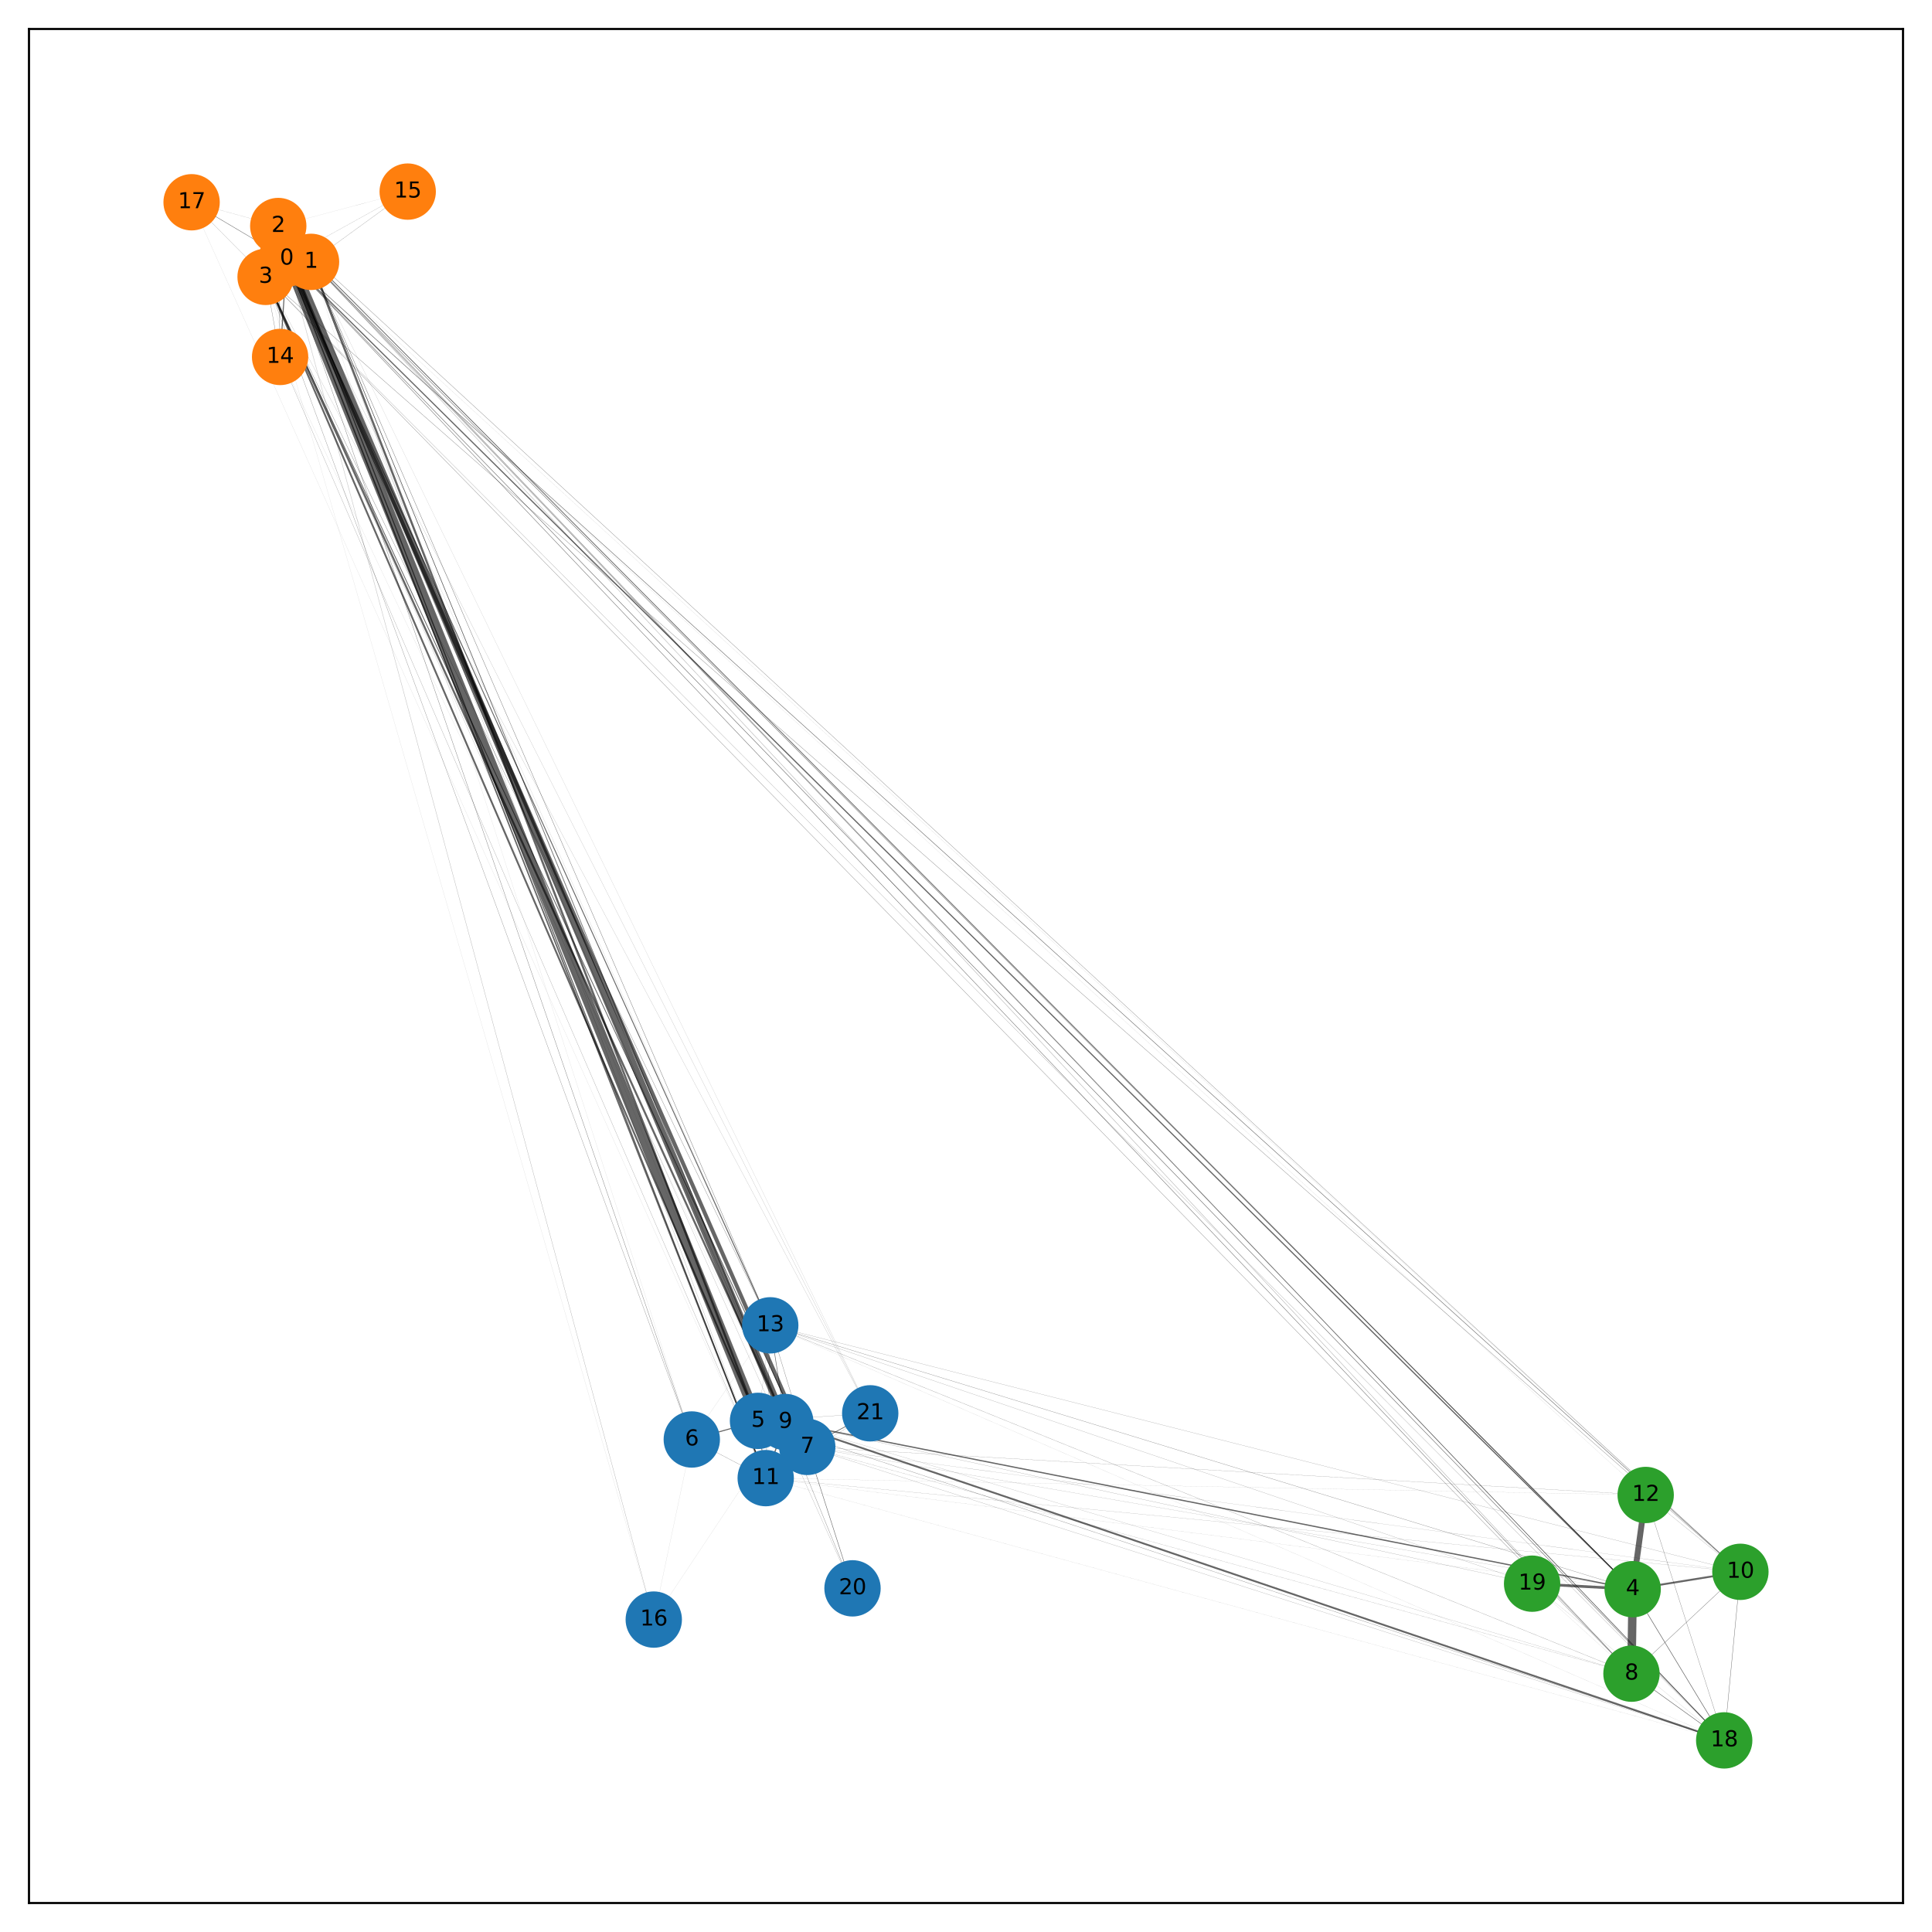 <?xml version="1.0" encoding="utf-8" standalone="no"?>
<!DOCTYPE svg PUBLIC "-//W3C//DTD SVG 1.1//EN"
  "http://www.w3.org/Graphics/SVG/1.1/DTD/svg11.dtd">
<svg xmlns:xlink="http://www.w3.org/1999/xlink" width="720pt" height="720pt" viewBox="0 0 720 720" xmlns="http://www.w3.org/2000/svg" version="1.1">
 <defs>
  <style type="text/css">*{stroke-linejoin: round; stroke-linecap: butt}</style>
 </defs>
 <g id="figure_1">
  <g id="patch_1">
   <path d="M 0 720 
L 720 720 
L 720 0 
L 0 0 
z
" style="fill: #ffffff"/>
  </g>
  <g id="axes_1">
   <g id="patch_2">
    <path d="M 10.8 709.2 
L 709.2 709.2 
L 709.2 10.8 
L 10.8 10.8 
z
" style="fill: #ffffff"/>
   </g>
   <g id="LineCollection_1">
    <path d="M 106.84 96.396 
L 115.914 97.587 
" clip-path="url(#pd3db11fca4)" style="fill: none; stroke: #000000; stroke-opacity: 0.6; stroke-width: 5.083"/>
    <path d="M 106.84 96.396 
L 103.699 84.229 
" clip-path="url(#pd3db11fca4)" style="fill: none; stroke: #000000; stroke-opacity: 0.6; stroke-width: 4.473"/>
    <path d="M 106.84 96.396 
L 98.978 103.189 
" clip-path="url(#pd3db11fca4)" style="fill: none; stroke: #000000; stroke-opacity: 0.6; stroke-width: 3.24"/>
    <path d="M 106.84 96.396 
L 608.449 592.243 
" clip-path="url(#pd3db11fca4)" style="fill: none; stroke: #000000; stroke-opacity: 0.6; stroke-width: 0.436"/>
    <path d="M 106.84 96.396 
L 282.485 529.519 
" clip-path="url(#pd3db11fca4)" style="fill: none; stroke: #000000; stroke-opacity: 0.6; stroke-width: 3.698"/>
    <path d="M 106.84 96.396 
L 257.809 536.457 
" clip-path="url(#pd3db11fca4)" style="fill: none; stroke: #000000; stroke-opacity: 0.6; stroke-width: 0.109"/>
    <path d="M 106.84 96.396 
L 300.838 539.22 
" clip-path="url(#pd3db11fca4)" style="fill: none; stroke: #000000; stroke-opacity: 0.6; stroke-width: 1.462"/>
    <path d="M 106.84 96.396 
L 608.001 623.726 
" clip-path="url(#pd3db11fca4)" style="fill: none; stroke: #000000; stroke-opacity: 0.6; stroke-width: 0.153"/>
    <path d="M 106.84 96.396 
L 292.667 529.95 
" clip-path="url(#pd3db11fca4)" style="fill: none; stroke: #000000; stroke-opacity: 0.6; stroke-width: 0.076"/>
    <path d="M 106.84 96.396 
L 648.595 585.773 
" clip-path="url(#pd3db11fca4)" style="fill: none; stroke: #000000; stroke-opacity: 0.6; stroke-width: 0.175"/>
    <path d="M 106.84 96.396 
L 613.297 557.135 
" clip-path="url(#pd3db11fca4)" style="fill: none; stroke: #000000; stroke-opacity: 0.6; stroke-width: 0.022"/>
    <path d="M 106.84 96.396 
L 287.051 493.911 
" clip-path="url(#pd3db11fca4)" style="fill: none; stroke: #000000; stroke-opacity: 0.6; stroke-width: 0.338"/>
    <path d="M 106.84 96.396 
L 151.938 71.405 
" clip-path="url(#pd3db11fca4)" style="fill: none; stroke: #000000; stroke-opacity: 0.6; stroke-width: 0.044"/>
    <path d="M 106.84 96.396 
L 71.405 75.378 
" clip-path="url(#pd3db11fca4)" style="fill: none; stroke: #000000; stroke-opacity: 0.6; stroke-width: 0.153"/>
    <path d="M 106.84 96.396 
L 642.559 648.595 
" clip-path="url(#pd3db11fca4)" style="fill: none; stroke: #000000; stroke-opacity: 0.6; stroke-width: 0.175"/>
    <path d="M 106.84 96.396 
L 285.357 550.857 
" clip-path="url(#pd3db11fca4)" style="fill: none; stroke: #000000; stroke-opacity: 0.6; stroke-width: 0.524"/>
    <path d="M 106.84 96.396 
L 104.384 133.026 
" clip-path="url(#pd3db11fca4)" style="fill: none; stroke: #000000; stroke-opacity: 0.6; stroke-width: 0.382"/>
    <path d="M 106.84 96.396 
L 243.64 603.573 
" clip-path="url(#pd3db11fca4)" style="fill: none; stroke: #000000; stroke-opacity: 0.6; stroke-width: 0.044"/>
    <path d="M 106.84 96.396 
L 324.308 526.703 
" clip-path="url(#pd3db11fca4)" style="fill: none; stroke: #000000; stroke-opacity: 0.6; stroke-width: 0.044"/>
    <path d="M 115.914 97.587 
L 103.699 84.229 
" clip-path="url(#pd3db11fca4)" style="fill: none; stroke: #000000; stroke-opacity: 0.6; stroke-width: 0.098"/>
    <path d="M 115.914 97.587 
L 98.978 103.189 
" clip-path="url(#pd3db11fca4)" style="fill: none; stroke: #000000; stroke-opacity: 0.6; stroke-width: 0.665"/>
    <path d="M 115.914 97.587 
L 608.449 592.243 
" clip-path="url(#pd3db11fca4)" style="fill: none; stroke: #000000; stroke-opacity: 0.6; stroke-width: 0.164"/>
    <path d="M 115.914 97.587 
L 282.485 529.519 
" clip-path="url(#pd3db11fca4)" style="fill: none; stroke: #000000; stroke-opacity: 0.6; stroke-width: 0.785"/>
    <path d="M 115.914 97.587 
L 608.001 623.726 
" clip-path="url(#pd3db11fca4)" style="fill: none; stroke: #000000; stroke-opacity: 0.6; stroke-width: 0.022"/>
    <path d="M 115.914 97.587 
L 285.357 550.857 
" clip-path="url(#pd3db11fca4)" style="fill: none; stroke: #000000; stroke-opacity: 0.6; stroke-width: 0.055"/>
    <path d="M 115.914 97.587 
L 104.384 133.026 
" clip-path="url(#pd3db11fca4)" style="fill: none; stroke: #000000; stroke-opacity: 0.6; stroke-width: 0.011"/>
    <path d="M 115.914 97.587 
L 151.938 71.405 
" clip-path="url(#pd3db11fca4)" style="fill: none; stroke: #000000; stroke-opacity: 0.6; stroke-width: 0.065"/>
    <path d="M 115.914 97.587 
L 570.967 590.188 
" clip-path="url(#pd3db11fca4)" style="fill: none; stroke: #000000; stroke-opacity: 0.6; stroke-width: 0.011"/>
    <path d="M 115.914 97.587 
L 257.809 536.457 
" clip-path="url(#pd3db11fca4)" style="fill: none; stroke: #000000; stroke-opacity: 0.6; stroke-width: 0.022"/>
    <path d="M 115.914 97.587 
L 292.667 529.95 
" clip-path="url(#pd3db11fca4)" style="fill: none; stroke: #000000; stroke-opacity: 0.6; stroke-width: 0.175"/>
    <path d="M 115.914 97.587 
L 648.595 585.773 
" clip-path="url(#pd3db11fca4)" style="fill: none; stroke: #000000; stroke-opacity: 0.6; stroke-width: 0.022"/>
    <path d="M 115.914 97.587 
L 287.051 493.911 
" clip-path="url(#pd3db11fca4)" style="fill: none; stroke: #000000; stroke-opacity: 0.6; stroke-width: 0.12"/>
    <path d="M 115.914 97.587 
L 642.559 648.595 
" clip-path="url(#pd3db11fca4)" style="fill: none; stroke: #000000; stroke-opacity: 0.6; stroke-width: 0.142"/>
    <path d="M 115.914 97.587 
L 317.705 591.931 
" clip-path="url(#pd3db11fca4)" style="fill: none; stroke: #000000; stroke-opacity: 0.6; stroke-width: 0.098"/>
    <path d="M 115.914 97.587 
L 324.308 526.703 
" clip-path="url(#pd3db11fca4)" style="fill: none; stroke: #000000; stroke-opacity: 0.6; stroke-width: 0.033"/>
    <path d="M 103.699 84.229 
L 98.978 103.189 
" clip-path="url(#pd3db11fca4)" style="fill: none; stroke: #000000; stroke-opacity: 0.6; stroke-width: 0.513"/>
    <path d="M 103.699 84.229 
L 608.449 592.243 
" clip-path="url(#pd3db11fca4)" style="fill: none; stroke: #000000; stroke-opacity: 0.6; stroke-width: 0.284"/>
    <path d="M 103.699 84.229 
L 282.485 529.519 
" clip-path="url(#pd3db11fca4)" style="fill: none; stroke: #000000; stroke-opacity: 0.6; stroke-width: 0.022"/>
    <path d="M 103.699 84.229 
L 300.838 539.22 
" clip-path="url(#pd3db11fca4)" style="fill: none; stroke: #000000; stroke-opacity: 0.6; stroke-width: 0.011"/>
    <path d="M 103.699 84.229 
L 608.001 623.726 
" clip-path="url(#pd3db11fca4)" style="fill: none; stroke: #000000; stroke-opacity: 0.6; stroke-width: 0.065"/>
    <path d="M 103.699 84.229 
L 292.667 529.95 
" clip-path="url(#pd3db11fca4)" style="fill: none; stroke: #000000; stroke-opacity: 0.6; stroke-width: 2.487"/>
    <path d="M 103.699 84.229 
L 648.595 585.773 
" clip-path="url(#pd3db11fca4)" style="fill: none; stroke: #000000; stroke-opacity: 0.6; stroke-width: 0.098"/>
    <path d="M 103.699 84.229 
L 285.357 550.857 
" clip-path="url(#pd3db11fca4)" style="fill: none; stroke: #000000; stroke-opacity: 0.6; stroke-width: 0.393"/>
    <path d="M 103.699 84.229 
L 287.051 493.911 
" clip-path="url(#pd3db11fca4)" style="fill: none; stroke: #000000; stroke-opacity: 0.6; stroke-width: 0.033"/>
    <path d="M 103.699 84.229 
L 104.384 133.026 
" clip-path="url(#pd3db11fca4)" style="fill: none; stroke: #000000; stroke-opacity: 0.6; stroke-width: 0.098"/>
    <path d="M 103.699 84.229 
L 151.938 71.405 
" clip-path="url(#pd3db11fca4)" style="fill: none; stroke: #000000; stroke-opacity: 0.6; stroke-width: 0.022"/>
    <path d="M 103.699 84.229 
L 243.64 603.573 
" clip-path="url(#pd3db11fca4)" style="fill: none; stroke: #000000; stroke-opacity: 0.6; stroke-width: 0.022"/>
    <path d="M 103.699 84.229 
L 71.405 75.378 
" clip-path="url(#pd3db11fca4)" style="fill: none; stroke: #000000; stroke-opacity: 0.6; stroke-width: 0.033"/>
    <path d="M 103.699 84.229 
L 642.559 648.595 
" clip-path="url(#pd3db11fca4)" style="fill: none; stroke: #000000; stroke-opacity: 0.6; stroke-width: 0.142"/>
    <path d="M 103.699 84.229 
L 570.967 590.188 
" clip-path="url(#pd3db11fca4)" style="fill: none; stroke: #000000; stroke-opacity: 0.6; stroke-width: 0.011"/>
    <path d="M 98.978 103.189 
L 608.449 592.243 
" clip-path="url(#pd3db11fca4)" style="fill: none; stroke: #000000; stroke-opacity: 0.6; stroke-width: 0.011"/>
    <path d="M 98.978 103.189 
L 257.809 536.457 
" clip-path="url(#pd3db11fca4)" style="fill: none; stroke: #000000; stroke-opacity: 0.6; stroke-width: 0.087"/>
    <path d="M 98.978 103.189 
L 608.001 623.726 
" clip-path="url(#pd3db11fca4)" style="fill: none; stroke: #000000; stroke-opacity: 0.6; stroke-width: 0.098"/>
    <path d="M 98.978 103.189 
L 292.667 529.95 
" clip-path="url(#pd3db11fca4)" style="fill: none; stroke: #000000; stroke-opacity: 0.6; stroke-width: 0.742"/>
    <path d="M 98.978 103.189 
L 648.595 585.773 
" clip-path="url(#pd3db11fca4)" style="fill: none; stroke: #000000; stroke-opacity: 0.6; stroke-width: 0.098"/>
    <path d="M 98.978 103.189 
L 287.051 493.911 
" clip-path="url(#pd3db11fca4)" style="fill: none; stroke: #000000; stroke-opacity: 0.6; stroke-width: 0.098"/>
    <path d="M 98.978 103.189 
L 104.384 133.026 
" clip-path="url(#pd3db11fca4)" style="fill: none; stroke: #000000; stroke-opacity: 0.6; stroke-width: 0.098"/>
    <path d="M 98.978 103.189 
L 71.405 75.378 
" clip-path="url(#pd3db11fca4)" style="fill: none; stroke: #000000; stroke-opacity: 0.6; stroke-width: 0.055"/>
    <path d="M 98.978 103.189 
L 642.559 648.595 
" clip-path="url(#pd3db11fca4)" style="fill: none; stroke: #000000; stroke-opacity: 0.6; stroke-width: 0.065"/>
    <path d="M 98.978 103.189 
L 282.485 529.519 
" clip-path="url(#pd3db11fca4)" style="fill: none; stroke: #000000; stroke-opacity: 0.6; stroke-width: 0.676"/>
    <path d="M 98.978 103.189 
L 300.838 539.22 
" clip-path="url(#pd3db11fca4)" style="fill: none; stroke: #000000; stroke-opacity: 0.6; stroke-width: 0.305"/>
    <path d="M 98.978 103.189 
L 285.357 550.857 
" clip-path="url(#pd3db11fca4)" style="fill: none; stroke: #000000; stroke-opacity: 0.6; stroke-width: 0.011"/>
    <path d="M 98.978 103.189 
L 243.64 603.573 
" clip-path="url(#pd3db11fca4)" style="fill: none; stroke: #000000; stroke-opacity: 0.6; stroke-width: 0.022"/>
    <path d="M 98.978 103.189 
L 317.705 591.931 
" clip-path="url(#pd3db11fca4)" style="fill: none; stroke: #000000; stroke-opacity: 0.6; stroke-width: 0.055"/>
    <path d="M 98.978 103.189 
L 324.308 526.703 
" clip-path="url(#pd3db11fca4)" style="fill: none; stroke: #000000; stroke-opacity: 0.6; stroke-width: 0.044"/>
    <path d="M 608.449 592.243 
L 257.809 536.457 
" clip-path="url(#pd3db11fca4)" style="fill: none; stroke: #000000; stroke-opacity: 0.6; stroke-width: 0.011"/>
    <path d="M 608.449 592.243 
L 300.838 539.22 
" clip-path="url(#pd3db11fca4)" style="fill: none; stroke: #000000; stroke-opacity: 0.6; stroke-width: 0.044"/>
    <path d="M 608.449 592.243 
L 608.001 623.726 
" clip-path="url(#pd3db11fca4)" style="fill: none; stroke: #000000; stroke-opacity: 0.6; stroke-width: 3.153"/>
    <path d="M 608.449 592.243 
L 292.667 529.95 
" clip-path="url(#pd3db11fca4)" style="fill: none; stroke: #000000; stroke-opacity: 0.6; stroke-width: 0.469"/>
    <path d="M 608.449 592.243 
L 648.595 585.773 
" clip-path="url(#pd3db11fca4)" style="fill: none; stroke: #000000; stroke-opacity: 0.6; stroke-width: 0.709"/>
    <path d="M 608.449 592.243 
L 613.297 557.135 
" clip-path="url(#pd3db11fca4)" style="fill: none; stroke: #000000; stroke-opacity: 0.6; stroke-width: 2.204"/>
    <path d="M 608.449 592.243 
L 287.051 493.911 
" clip-path="url(#pd3db11fca4)" style="fill: none; stroke: #000000; stroke-opacity: 0.6; stroke-width: 0.087"/>
    <path d="M 608.449 592.243 
L 642.559 648.595 
" clip-path="url(#pd3db11fca4)" style="fill: none; stroke: #000000; stroke-opacity: 0.6; stroke-width: 0.207"/>
    <path d="M 608.449 592.243 
L 570.967 590.188 
" clip-path="url(#pd3db11fca4)" style="fill: none; stroke: #000000; stroke-opacity: 0.6; stroke-width: 1.004"/>
    <path d="M 608.449 592.243 
L 285.357 550.857 
" clip-path="url(#pd3db11fca4)" style="fill: none; stroke: #000000; stroke-opacity: 0.6; stroke-width: 0.022"/>
    <path d="M 608.449 592.243 
L 151.938 71.405 
" clip-path="url(#pd3db11fca4)" style="fill: none; stroke: #000000; stroke-opacity: 0.6; stroke-width: 0.011"/>
    <path d="M 282.485 529.519 
L 292.667 529.95 
" clip-path="url(#pd3db11fca4)" style="fill: none; stroke: #000000; stroke-opacity: 0.6; stroke-width: 2.084"/>
    <path d="M 282.485 529.519 
L 648.595 585.773 
" clip-path="url(#pd3db11fca4)" style="fill: none; stroke: #000000; stroke-opacity: 0.6; stroke-width: 0.011"/>
    <path d="M 282.485 529.519 
L 285.357 550.857 
" clip-path="url(#pd3db11fca4)" style="fill: none; stroke: #000000; stroke-opacity: 0.6; stroke-width: 0.284"/>
    <path d="M 282.485 529.519 
L 257.809 536.457 
" clip-path="url(#pd3db11fca4)" style="fill: none; stroke: #000000; stroke-opacity: 0.6; stroke-width: 0.382"/>
    <path d="M 282.485 529.519 
L 300.838 539.22 
" clip-path="url(#pd3db11fca4)" style="fill: none; stroke: #000000; stroke-opacity: 0.6; stroke-width: 0.742"/>
    <path d="M 282.485 529.519 
L 287.051 493.911 
" clip-path="url(#pd3db11fca4)" style="fill: none; stroke: #000000; stroke-opacity: 0.6; stroke-width: 0.044"/>
    <path d="M 282.485 529.519 
L 642.559 648.595 
" clip-path="url(#pd3db11fca4)" style="fill: none; stroke: #000000; stroke-opacity: 0.6; stroke-width: 0.087"/>
    <path d="M 282.485 529.519 
L 324.308 526.703 
" clip-path="url(#pd3db11fca4)" style="fill: none; stroke: #000000; stroke-opacity: 0.6; stroke-width: 0.055"/>
    <path d="M 257.809 536.457 
L 648.595 585.773 
" clip-path="url(#pd3db11fca4)" style="fill: none; stroke: #000000; stroke-opacity: 0.6; stroke-width: 0.011"/>
    <path d="M 257.809 536.457 
L 285.357 550.857 
" clip-path="url(#pd3db11fca4)" style="fill: none; stroke: #000000; stroke-opacity: 0.6; stroke-width: 0.076"/>
    <path d="M 257.809 536.457 
L 287.051 493.911 
" clip-path="url(#pd3db11fca4)" style="fill: none; stroke: #000000; stroke-opacity: 0.6; stroke-width: 0.022"/>
    <path d="M 257.809 536.457 
L 243.64 603.573 
" clip-path="url(#pd3db11fca4)" style="fill: none; stroke: #000000; stroke-opacity: 0.6; stroke-width: 0.022"/>
    <path d="M 257.809 536.457 
L 324.308 526.703 
" clip-path="url(#pd3db11fca4)" style="fill: none; stroke: #000000; stroke-opacity: 0.6; stroke-width: 0.011"/>
    <path d="M 300.838 539.22 
L 608.001 623.726 
" clip-path="url(#pd3db11fca4)" style="fill: none; stroke: #000000; stroke-opacity: 0.6; stroke-width: 0.044"/>
    <path d="M 300.838 539.22 
L 292.667 529.95 
" clip-path="url(#pd3db11fca4)" style="fill: none; stroke: #000000; stroke-opacity: 0.6; stroke-width: 2.869"/>
    <path d="M 300.838 539.22 
L 648.595 585.773 
" clip-path="url(#pd3db11fca4)" style="fill: none; stroke: #000000; stroke-opacity: 0.6; stroke-width: 0.044"/>
    <path d="M 300.838 539.22 
L 285.357 550.857 
" clip-path="url(#pd3db11fca4)" style="fill: none; stroke: #000000; stroke-opacity: 0.6; stroke-width: 0.175"/>
    <path d="M 300.838 539.22 
L 613.297 557.135 
" clip-path="url(#pd3db11fca4)" style="fill: none; stroke: #000000; stroke-opacity: 0.6; stroke-width: 0.055"/>
    <path d="M 300.838 539.22 
L 287.051 493.911 
" clip-path="url(#pd3db11fca4)" style="fill: none; stroke: #000000; stroke-opacity: 0.6; stroke-width: 0.098"/>
    <path d="M 300.838 539.22 
L 243.64 603.573 
" clip-path="url(#pd3db11fca4)" style="fill: none; stroke: #000000; stroke-opacity: 0.6; stroke-width: 0.011"/>
    <path d="M 300.838 539.22 
L 642.559 648.595 
" clip-path="url(#pd3db11fca4)" style="fill: none; stroke: #000000; stroke-opacity: 0.6; stroke-width: 0.055"/>
    <path d="M 300.838 539.22 
L 570.967 590.188 
" clip-path="url(#pd3db11fca4)" style="fill: none; stroke: #000000; stroke-opacity: 0.6; stroke-width: 0.011"/>
    <path d="M 300.838 539.22 
L 317.705 591.931 
" clip-path="url(#pd3db11fca4)" style="fill: none; stroke: #000000; stroke-opacity: 0.6; stroke-width: 0.175"/>
    <path d="M 300.838 539.22 
L 324.308 526.703 
" clip-path="url(#pd3db11fca4)" style="fill: none; stroke: #000000; stroke-opacity: 0.6; stroke-width: 0.24"/>
    <path d="M 608.001 623.726 
L 648.595 585.773 
" clip-path="url(#pd3db11fca4)" style="fill: none; stroke: #000000; stroke-opacity: 0.6; stroke-width: 0.12"/>
    <path d="M 608.001 623.726 
L 613.297 557.135 
" clip-path="url(#pd3db11fca4)" style="fill: none; stroke: #000000; stroke-opacity: 0.6; stroke-width: 0.022"/>
    <path d="M 608.001 623.726 
L 287.051 493.911 
" clip-path="url(#pd3db11fca4)" style="fill: none; stroke: #000000; stroke-opacity: 0.6; stroke-width: 0.065"/>
    <path d="M 608.001 623.726 
L 642.559 648.595 
" clip-path="url(#pd3db11fca4)" style="fill: none; stroke: #000000; stroke-opacity: 0.6; stroke-width: 0.185"/>
    <path d="M 608.001 623.726 
L 292.667 529.95 
" clip-path="url(#pd3db11fca4)" style="fill: none; stroke: #000000; stroke-opacity: 0.6; stroke-width: 0.044"/>
    <path d="M 608.001 623.726 
L 151.938 71.405 
" clip-path="url(#pd3db11fca4)" style="fill: none; stroke: #000000; stroke-opacity: 0.6; stroke-width: 0.011"/>
    <path d="M 608.001 623.726 
L 570.967 590.188 
" clip-path="url(#pd3db11fca4)" style="fill: none; stroke: #000000; stroke-opacity: 0.6; stroke-width: 0.022"/>
    <path d="M 292.667 529.95 
L 285.357 550.857 
" clip-path="url(#pd3db11fca4)" style="fill: none; stroke: #000000; stroke-opacity: 0.6; stroke-width: 0.447"/>
    <path d="M 292.667 529.95 
L 613.297 557.135 
" clip-path="url(#pd3db11fca4)" style="fill: none; stroke: #000000; stroke-opacity: 0.6; stroke-width: 0.011"/>
    <path d="M 292.667 529.95 
L 104.384 133.026 
" clip-path="url(#pd3db11fca4)" style="fill: none; stroke: #000000; stroke-opacity: 0.6; stroke-width: 0.022"/>
    <path d="M 292.667 529.95 
L 71.405 75.378 
" clip-path="url(#pd3db11fca4)" style="fill: none; stroke: #000000; stroke-opacity: 0.6; stroke-width: 0.011"/>
    <path d="M 292.667 529.95 
L 642.559 648.595 
" clip-path="url(#pd3db11fca4)" style="fill: none; stroke: #000000; stroke-opacity: 0.6; stroke-width: 0.676"/>
    <path d="M 292.667 529.95 
L 570.967 590.188 
" clip-path="url(#pd3db11fca4)" style="fill: none; stroke: #000000; stroke-opacity: 0.6; stroke-width: 0.055"/>
    <path d="M 292.667 529.95 
L 287.051 493.911 
" clip-path="url(#pd3db11fca4)" style="fill: none; stroke: #000000; stroke-opacity: 0.6; stroke-width: 0.196"/>
    <path d="M 292.667 529.95 
L 243.64 603.573 
" clip-path="url(#pd3db11fca4)" style="fill: none; stroke: #000000; stroke-opacity: 0.6; stroke-width: 0.022"/>
    <path d="M 648.595 585.773 
L 285.357 550.857 
" clip-path="url(#pd3db11fca4)" style="fill: none; stroke: #000000; stroke-opacity: 0.6; stroke-width: 0.044"/>
    <path d="M 648.595 585.773 
L 613.297 557.135 
" clip-path="url(#pd3db11fca4)" style="fill: none; stroke: #000000; stroke-opacity: 0.6; stroke-width: 0.055"/>
    <path d="M 648.595 585.773 
L 287.051 493.911 
" clip-path="url(#pd3db11fca4)" style="fill: none; stroke: #000000; stroke-opacity: 0.6; stroke-width: 0.055"/>
    <path d="M 648.595 585.773 
L 642.559 648.595 
" clip-path="url(#pd3db11fca4)" style="fill: none; stroke: #000000; stroke-opacity: 0.6; stroke-width: 0.131"/>
    <path d="M 648.595 585.773 
L 570.967 590.188 
" clip-path="url(#pd3db11fca4)" style="fill: none; stroke: #000000; stroke-opacity: 0.6; stroke-width: 0.011"/>
    <path d="M 648.595 585.773 
L 151.938 71.405 
" clip-path="url(#pd3db11fca4)" style="fill: none; stroke: #000000; stroke-opacity: 0.6; stroke-width: 0.011"/>
    <path d="M 285.357 550.857 
L 613.297 557.135 
" clip-path="url(#pd3db11fca4)" style="fill: none; stroke: #000000; stroke-opacity: 0.6; stroke-width: 0.022"/>
    <path d="M 285.357 550.857 
L 71.405 75.378 
" clip-path="url(#pd3db11fca4)" style="fill: none; stroke: #000000; stroke-opacity: 0.6; stroke-width: 0.022"/>
    <path d="M 285.357 550.857 
L 642.559 648.595 
" clip-path="url(#pd3db11fca4)" style="fill: none; stroke: #000000; stroke-opacity: 0.6; stroke-width: 0.022"/>
    <path d="M 285.357 550.857 
L 287.051 493.911 
" clip-path="url(#pd3db11fca4)" style="fill: none; stroke: #000000; stroke-opacity: 0.6; stroke-width: 0.087"/>
    <path d="M 285.357 550.857 
L 104.384 133.026 
" clip-path="url(#pd3db11fca4)" style="fill: none; stroke: #000000; stroke-opacity: 0.6; stroke-width: 0.065"/>
    <path d="M 285.357 550.857 
L 324.308 526.703 
" clip-path="url(#pd3db11fca4)" style="fill: none; stroke: #000000; stroke-opacity: 0.6; stroke-width: 0.055"/>
    <path d="M 613.297 557.135 
L 287.051 493.911 
" clip-path="url(#pd3db11fca4)" style="fill: none; stroke: #000000; stroke-opacity: 0.6; stroke-width: 0.011"/>
    <path d="M 613.297 557.135 
L 642.559 648.595 
" clip-path="url(#pd3db11fca4)" style="fill: none; stroke: #000000; stroke-opacity: 0.6; stroke-width: 0.098"/>
    <path d="M 613.297 557.135 
L 570.967 590.188 
" clip-path="url(#pd3db11fca4)" style="fill: none; stroke: #000000; stroke-opacity: 0.6; stroke-width: 0.011"/>
    <path d="M 287.051 493.911 
L 642.559 648.595 
" clip-path="url(#pd3db11fca4)" style="fill: none; stroke: #000000; stroke-opacity: 0.6; stroke-width: 0.022"/>
    <path d="M 287.051 493.911 
L 570.967 590.188 
" clip-path="url(#pd3db11fca4)" style="fill: none; stroke: #000000; stroke-opacity: 0.6; stroke-width: 0.055"/>
    <path d="M 243.64 603.573 
L 317.705 591.931 
" clip-path="url(#pd3db11fca4)" style="fill: none; stroke: #000000; stroke-opacity: 0.6; stroke-width: 0.011"/>
    <path d="M 642.559 648.595 
L 570.967 590.188 
" clip-path="url(#pd3db11fca4)" style="fill: none; stroke: #000000; stroke-opacity: 0.6; stroke-width: 0.033"/>
   </g>
   <g id="matplotlib.axis_1">
    <g id="xtick_1"/>
    <g id="xtick_2"/>
    <g id="xtick_3"/>
    <g id="xtick_4"/>
    <g id="xtick_5"/>
    <g id="xtick_6"/>
    <g id="xtick_7"/>
    <g id="xtick_8"/>
   </g>
   <g id="matplotlib.axis_2">
    <g id="ytick_1"/>
    <g id="ytick_2"/>
    <g id="ytick_3"/>
    <g id="ytick_4"/>
    <g id="ytick_5"/>
    <g id="ytick_6"/>
   </g>
   <g id="PathCollection_1">
    <defs>
     <path id="m5ef99ec42b" d="M 0 10 
C 2.652 10 5.196 8.946 7.071 7.071 
C 8.946 5.196 10 2.652 10 0 
C 10 -2.652 8.946 -5.196 7.071 -7.071 
C 5.196 -8.946 2.652 -10 0 -10 
C -2.652 -10 -5.196 -8.946 -7.071 -7.071 
C -8.946 -5.196 -10 -2.652 -10 0 
C -10 2.652 -8.946 5.196 -7.071 7.071 
C -5.196 8.946 -2.652 10 0 10 
z
" style="stroke: #1f77b4"/>
    </defs>
    <g clip-path="url(#pd3db11fca4)">
     <use xlink:href="#m5ef99ec42b" x="282.485" y="529.519" style="fill: #1f77b4; stroke: #1f77b4"/>
     <use xlink:href="#m5ef99ec42b" x="257.809" y="536.457" style="fill: #1f77b4; stroke: #1f77b4"/>
     <use xlink:href="#m5ef99ec42b" x="300.838" y="539.22" style="fill: #1f77b4; stroke: #1f77b4"/>
     <use xlink:href="#m5ef99ec42b" x="292.667" y="529.95" style="fill: #1f77b4; stroke: #1f77b4"/>
     <use xlink:href="#m5ef99ec42b" x="285.357" y="550.857" style="fill: #1f77b4; stroke: #1f77b4"/>
     <use xlink:href="#m5ef99ec42b" x="287.051" y="493.911" style="fill: #1f77b4; stroke: #1f77b4"/>
     <use xlink:href="#m5ef99ec42b" x="243.64" y="603.573" style="fill: #1f77b4; stroke: #1f77b4"/>
     <use xlink:href="#m5ef99ec42b" x="317.705" y="591.931" style="fill: #1f77b4; stroke: #1f77b4"/>
     <use xlink:href="#m5ef99ec42b" x="324.308" y="526.703" style="fill: #1f77b4; stroke: #1f77b4"/>
    </g>
   </g>
   <g id="PathCollection_2">
    <defs>
     <path id="m655d04b497" d="M 0 10 
C 2.652 10 5.196 8.946 7.071 7.071 
C 8.946 5.196 10 2.652 10 0 
C 10 -2.652 8.946 -5.196 7.071 -7.071 
C 5.196 -8.946 2.652 -10 0 -10 
C -2.652 -10 -5.196 -8.946 -7.071 -7.071 
C -8.946 -5.196 -10 -2.652 -10 0 
C -10 2.652 -8.946 5.196 -7.071 7.071 
C -5.196 8.946 -2.652 10 0 10 
z
" style="stroke: #ff7f0e"/>
    </defs>
    <g clip-path="url(#pd3db11fca4)">
     <use xlink:href="#m655d04b497" x="106.84" y="96.396" style="fill: #ff7f0e; stroke: #ff7f0e"/>
     <use xlink:href="#m655d04b497" x="115.914" y="97.587" style="fill: #ff7f0e; stroke: #ff7f0e"/>
     <use xlink:href="#m655d04b497" x="103.699" y="84.229" style="fill: #ff7f0e; stroke: #ff7f0e"/>
     <use xlink:href="#m655d04b497" x="98.978" y="103.189" style="fill: #ff7f0e; stroke: #ff7f0e"/>
     <use xlink:href="#m655d04b497" x="71.405" y="75.378" style="fill: #ff7f0e; stroke: #ff7f0e"/>
     <use xlink:href="#m655d04b497" x="104.384" y="133.026" style="fill: #ff7f0e; stroke: #ff7f0e"/>
     <use xlink:href="#m655d04b497" x="151.938" y="71.405" style="fill: #ff7f0e; stroke: #ff7f0e"/>
    </g>
   </g>
   <g id="PathCollection_3">
    <defs>
     <path id="mda0fa9b625" d="M 0 10 
C 2.652 10 5.196 8.946 7.071 7.071 
C 8.946 5.196 10 2.652 10 0 
C 10 -2.652 8.946 -5.196 7.071 -7.071 
C 5.196 -8.946 2.652 -10 0 -10 
C -2.652 -10 -5.196 -8.946 -7.071 -7.071 
C -8.946 -5.196 -10 -2.652 -10 0 
C -10 2.652 -8.946 5.196 -7.071 7.071 
C -5.196 8.946 -2.652 10 0 10 
z
" style="stroke: #2ca02c"/>
    </defs>
    <g clip-path="url(#pd3db11fca4)">
     <use xlink:href="#mda0fa9b625" x="642.559" y="648.595" style="fill: #2ca02c; stroke: #2ca02c"/>
     <use xlink:href="#mda0fa9b625" x="570.967" y="590.188" style="fill: #2ca02c; stroke: #2ca02c"/>
     <use xlink:href="#mda0fa9b625" x="608.449" y="592.243" style="fill: #2ca02c; stroke: #2ca02c"/>
     <use xlink:href="#mda0fa9b625" x="608.001" y="623.726" style="fill: #2ca02c; stroke: #2ca02c"/>
     <use xlink:href="#mda0fa9b625" x="648.595" y="585.773" style="fill: #2ca02c; stroke: #2ca02c"/>
     <use xlink:href="#mda0fa9b625" x="613.297" y="557.135" style="fill: #2ca02c; stroke: #2ca02c"/>
    </g>
   </g>
   <g id="patch_3">
    <path d="M 10.8 709.2 
L 10.8 10.8 
" style="fill: none; stroke: #000000; stroke-width: 0.8; stroke-linejoin: miter; stroke-linecap: square"/>
   </g>
   <g id="patch_4">
    <path d="M 709.2 709.2 
L 709.2 10.8 
" style="fill: none; stroke: #000000; stroke-width: 0.8; stroke-linejoin: miter; stroke-linecap: square"/>
   </g>
   <g id="patch_5">
    <path d="M 10.8 709.2 
L 709.2 709.2 
" style="fill: none; stroke: #000000; stroke-width: 0.8; stroke-linejoin: miter; stroke-linecap: square"/>
   </g>
   <g id="patch_6">
    <path d="M 10.8 10.8 
L 709.2 10.8 
" style="fill: none; stroke: #000000; stroke-width: 0.8; stroke-linejoin: miter; stroke-linecap: square"/>
   </g>
   <g id="text_1">
    <g clip-path="url(#pd3db11fca4)">
     <!-- 0 -->
     <g transform="translate(104.295 98.604) scale(0.08 -0.08)">
      <defs>
       <path id="DejaVuSans-30" d="M 2034 4250 
Q 1547 4250 1301 3770 
Q 1056 3291 1056 2328 
Q 1056 1369 1301 889 
Q 1547 409 2034 409 
Q 2525 409 2770 889 
Q 3016 1369 3016 2328 
Q 3016 3291 2770 3770 
Q 2525 4250 2034 4250 
z
M 2034 4750 
Q 2819 4750 3233 4129 
Q 3647 3509 3647 2328 
Q 3647 1150 3233 529 
Q 2819 -91 2034 -91 
Q 1250 -91 836 529 
Q 422 1150 422 2328 
Q 422 3509 836 4129 
Q 1250 4750 2034 4750 
z
" transform="scale(0.016)"/>
      </defs>
      <use xlink:href="#DejaVuSans-30"/>
     </g>
    </g>
   </g>
   <g id="text_2">
    <g clip-path="url(#pd3db11fca4)">
     <!-- 1 -->
     <g transform="translate(113.369 99.795) scale(0.08 -0.08)">
      <defs>
       <path id="DejaVuSans-31" d="M 794 531 
L 1825 531 
L 1825 4091 
L 703 3866 
L 703 4441 
L 1819 4666 
L 2450 4666 
L 2450 531 
L 3481 531 
L 3481 0 
L 794 0 
L 794 531 
z
" transform="scale(0.016)"/>
      </defs>
      <use xlink:href="#DejaVuSans-31"/>
     </g>
    </g>
   </g>
   <g id="text_3">
    <g clip-path="url(#pd3db11fca4)">
     <!-- 2 -->
     <g transform="translate(101.154 86.436) scale(0.08 -0.08)">
      <defs>
       <path id="DejaVuSans-32" d="M 1228 531 
L 3431 531 
L 3431 0 
L 469 0 
L 469 531 
Q 828 903 1448 1529 
Q 2069 2156 2228 2338 
Q 2531 2678 2651 2914 
Q 2772 3150 2772 3378 
Q 2772 3750 2511 3984 
Q 2250 4219 1831 4219 
Q 1534 4219 1204 4116 
Q 875 4013 500 3803 
L 500 4441 
Q 881 4594 1212 4672 
Q 1544 4750 1819 4750 
Q 2544 4750 2975 4387 
Q 3406 4025 3406 3419 
Q 3406 3131 3298 2873 
Q 3191 2616 2906 2266 
Q 2828 2175 2409 1742 
Q 1991 1309 1228 531 
z
" transform="scale(0.016)"/>
      </defs>
      <use xlink:href="#DejaVuSans-32"/>
     </g>
    </g>
   </g>
   <g id="text_4">
    <g clip-path="url(#pd3db11fca4)">
     <!-- 3 -->
     <g transform="translate(96.433 105.396) scale(0.08 -0.08)">
      <defs>
       <path id="DejaVuSans-33" d="M 2597 2516 
Q 3050 2419 3304 2112 
Q 3559 1806 3559 1356 
Q 3559 666 3084 287 
Q 2609 -91 1734 -91 
Q 1441 -91 1130 -33 
Q 819 25 488 141 
L 488 750 
Q 750 597 1062 519 
Q 1375 441 1716 441 
Q 2309 441 2620 675 
Q 2931 909 2931 1356 
Q 2931 1769 2642 2001 
Q 2353 2234 1838 2234 
L 1294 2234 
L 1294 2753 
L 1863 2753 
Q 2328 2753 2575 2939 
Q 2822 3125 2822 3475 
Q 2822 3834 2567 4026 
Q 2313 4219 1838 4219 
Q 1578 4219 1281 4162 
Q 984 4106 628 3988 
L 628 4550 
Q 988 4650 1302 4700 
Q 1616 4750 1894 4750 
Q 2613 4750 3031 4423 
Q 3450 4097 3450 3541 
Q 3450 3153 3228 2886 
Q 3006 2619 2597 2516 
z
" transform="scale(0.016)"/>
      </defs>
      <use xlink:href="#DejaVuSans-33"/>
     </g>
    </g>
   </g>
   <g id="text_5">
    <g clip-path="url(#pd3db11fca4)">
     <!-- 4 -->
     <g transform="translate(605.904 594.451) scale(0.08 -0.08)">
      <defs>
       <path id="DejaVuSans-34" d="M 2419 4116 
L 825 1625 
L 2419 1625 
L 2419 4116 
z
M 2253 4666 
L 3047 4666 
L 3047 1625 
L 3713 1625 
L 3713 1100 
L 3047 1100 
L 3047 0 
L 2419 0 
L 2419 1100 
L 313 1100 
L 313 1709 
L 2253 4666 
z
" transform="scale(0.016)"/>
      </defs>
      <use xlink:href="#DejaVuSans-34"/>
     </g>
    </g>
   </g>
   <g id="text_6">
    <g clip-path="url(#pd3db11fca4)">
     <!-- 5 -->
     <g transform="translate(279.94 531.727) scale(0.08 -0.08)">
      <defs>
       <path id="DejaVuSans-35" d="M 691 4666 
L 3169 4666 
L 3169 4134 
L 1269 4134 
L 1269 2991 
Q 1406 3038 1543 3061 
Q 1681 3084 1819 3084 
Q 2600 3084 3056 2656 
Q 3513 2228 3513 1497 
Q 3513 744 3044 326 
Q 2575 -91 1722 -91 
Q 1428 -91 1123 -41 
Q 819 9 494 109 
L 494 744 
Q 775 591 1075 516 
Q 1375 441 1709 441 
Q 2250 441 2565 725 
Q 2881 1009 2881 1497 
Q 2881 1984 2565 2268 
Q 2250 2553 1709 2553 
Q 1456 2553 1204 2497 
Q 953 2441 691 2322 
L 691 4666 
z
" transform="scale(0.016)"/>
      </defs>
      <use xlink:href="#DejaVuSans-35"/>
     </g>
    </g>
   </g>
   <g id="text_7">
    <g clip-path="url(#pd3db11fca4)">
     <!-- 6 -->
     <g transform="translate(255.264 538.665) scale(0.08 -0.08)">
      <defs>
       <path id="DejaVuSans-36" d="M 2113 2584 
Q 1688 2584 1439 2293 
Q 1191 2003 1191 1497 
Q 1191 994 1439 701 
Q 1688 409 2113 409 
Q 2538 409 2786 701 
Q 3034 994 3034 1497 
Q 3034 2003 2786 2293 
Q 2538 2584 2113 2584 
z
M 3366 4563 
L 3366 3988 
Q 3128 4100 2886 4159 
Q 2644 4219 2406 4219 
Q 1781 4219 1451 3797 
Q 1122 3375 1075 2522 
Q 1259 2794 1537 2939 
Q 1816 3084 2150 3084 
Q 2853 3084 3261 2657 
Q 3669 2231 3669 1497 
Q 3669 778 3244 343 
Q 2819 -91 2113 -91 
Q 1303 -91 875 529 
Q 447 1150 447 2328 
Q 447 3434 972 4092 
Q 1497 4750 2381 4750 
Q 2619 4750 2861 4703 
Q 3103 4656 3366 4563 
z
" transform="scale(0.016)"/>
      </defs>
      <use xlink:href="#DejaVuSans-36"/>
     </g>
    </g>
   </g>
   <g id="text_8">
    <g clip-path="url(#pd3db11fca4)">
     <!-- 7 -->
     <g transform="translate(298.293 541.428) scale(0.08 -0.08)">
      <defs>
       <path id="DejaVuSans-37" d="M 525 4666 
L 3525 4666 
L 3525 4397 
L 1831 0 
L 1172 0 
L 2766 4134 
L 525 4134 
L 525 4666 
z
" transform="scale(0.016)"/>
      </defs>
      <use xlink:href="#DejaVuSans-37"/>
     </g>
    </g>
   </g>
   <g id="text_9">
    <g clip-path="url(#pd3db11fca4)">
     <!-- 8 -->
     <g transform="translate(605.456 625.933) scale(0.08 -0.08)">
      <defs>
       <path id="DejaVuSans-38" d="M 2034 2216 
Q 1584 2216 1326 1975 
Q 1069 1734 1069 1313 
Q 1069 891 1326 650 
Q 1584 409 2034 409 
Q 2484 409 2743 651 
Q 3003 894 3003 1313 
Q 3003 1734 2745 1975 
Q 2488 2216 2034 2216 
z
M 1403 2484 
Q 997 2584 770 2862 
Q 544 3141 544 3541 
Q 544 4100 942 4425 
Q 1341 4750 2034 4750 
Q 2731 4750 3128 4425 
Q 3525 4100 3525 3541 
Q 3525 3141 3298 2862 
Q 3072 2584 2669 2484 
Q 3125 2378 3379 2068 
Q 3634 1759 3634 1313 
Q 3634 634 3220 271 
Q 2806 -91 2034 -91 
Q 1263 -91 848 271 
Q 434 634 434 1313 
Q 434 1759 690 2068 
Q 947 2378 1403 2484 
z
M 1172 3481 
Q 1172 3119 1398 2916 
Q 1625 2713 2034 2713 
Q 2441 2713 2670 2916 
Q 2900 3119 2900 3481 
Q 2900 3844 2670 4047 
Q 2441 4250 2034 4250 
Q 1625 4250 1398 4047 
Q 1172 3844 1172 3481 
z
" transform="scale(0.016)"/>
      </defs>
      <use xlink:href="#DejaVuSans-38"/>
     </g>
    </g>
   </g>
   <g id="text_10">
    <g clip-path="url(#pd3db11fca4)">
     <!-- 9 -->
     <g transform="translate(290.122 532.157) scale(0.08 -0.08)">
      <defs>
       <path id="DejaVuSans-39" d="M 703 97 
L 703 672 
Q 941 559 1184 500 
Q 1428 441 1663 441 
Q 2288 441 2617 861 
Q 2947 1281 2994 2138 
Q 2813 1869 2534 1725 
Q 2256 1581 1919 1581 
Q 1219 1581 811 2004 
Q 403 2428 403 3163 
Q 403 3881 828 4315 
Q 1253 4750 1959 4750 
Q 2769 4750 3195 4129 
Q 3622 3509 3622 2328 
Q 3622 1225 3098 567 
Q 2575 -91 1691 -91 
Q 1453 -91 1209 -44 
Q 966 3 703 97 
z
M 1959 2075 
Q 2384 2075 2632 2365 
Q 2881 2656 2881 3163 
Q 2881 3666 2632 3958 
Q 2384 4250 1959 4250 
Q 1534 4250 1286 3958 
Q 1038 3666 1038 3163 
Q 1038 2656 1286 2365 
Q 1534 2075 1959 2075 
z
" transform="scale(0.016)"/>
      </defs>
      <use xlink:href="#DejaVuSans-39"/>
     </g>
    </g>
   </g>
   <g id="text_11">
    <g clip-path="url(#pd3db11fca4)">
     <!-- 10 -->
     <g transform="translate(643.505 587.981) scale(0.08 -0.08)">
      <use xlink:href="#DejaVuSans-31"/>
      <use xlink:href="#DejaVuSans-30" x="63.623"/>
     </g>
    </g>
   </g>
   <g id="text_12">
    <g clip-path="url(#pd3db11fca4)">
     <!-- 11 -->
     <g transform="translate(280.267 553.065) scale(0.08 -0.08)">
      <use xlink:href="#DejaVuSans-31"/>
      <use xlink:href="#DejaVuSans-31" x="63.623"/>
     </g>
    </g>
   </g>
   <g id="text_13">
    <g clip-path="url(#pd3db11fca4)">
     <!-- 12 -->
     <g transform="translate(608.207 559.342) scale(0.08 -0.08)">
      <use xlink:href="#DejaVuSans-31"/>
      <use xlink:href="#DejaVuSans-32" x="63.623"/>
     </g>
    </g>
   </g>
   <g id="text_14">
    <g clip-path="url(#pd3db11fca4)">
     <!-- 13 -->
     <g transform="translate(281.961 496.118) scale(0.08 -0.08)">
      <use xlink:href="#DejaVuSans-31"/>
      <use xlink:href="#DejaVuSans-33" x="63.623"/>
     </g>
    </g>
   </g>
   <g id="text_15">
    <g clip-path="url(#pd3db11fca4)">
     <!-- 14 -->
     <g transform="translate(99.294 135.233) scale(0.08 -0.08)">
      <use xlink:href="#DejaVuSans-31"/>
      <use xlink:href="#DejaVuSans-34" x="63.623"/>
     </g>
    </g>
   </g>
   <g id="text_16">
    <g clip-path="url(#pd3db11fca4)">
     <!-- 15 -->
     <g transform="translate(146.848 73.612) scale(0.08 -0.08)">
      <use xlink:href="#DejaVuSans-31"/>
      <use xlink:href="#DejaVuSans-35" x="63.623"/>
     </g>
    </g>
   </g>
   <g id="text_17">
    <g clip-path="url(#pd3db11fca4)">
     <!-- 16 -->
     <g transform="translate(238.55 605.78) scale(0.08 -0.08)">
      <use xlink:href="#DejaVuSans-31"/>
      <use xlink:href="#DejaVuSans-36" x="63.623"/>
     </g>
    </g>
   </g>
   <g id="text_18">
    <g clip-path="url(#pd3db11fca4)">
     <!-- 17 -->
     <g transform="translate(66.315 77.585) scale(0.08 -0.08)">
      <use xlink:href="#DejaVuSans-31"/>
      <use xlink:href="#DejaVuSans-37" x="63.623"/>
     </g>
    </g>
   </g>
   <g id="text_19">
    <g clip-path="url(#pd3db11fca4)">
     <!-- 18 -->
     <g transform="translate(637.469 650.803) scale(0.08 -0.08)">
      <use xlink:href="#DejaVuSans-31"/>
      <use xlink:href="#DejaVuSans-38" x="63.623"/>
     </g>
    </g>
   </g>
   <g id="text_20">
    <g clip-path="url(#pd3db11fca4)">
     <!-- 19 -->
     <g transform="translate(565.877 592.396) scale(0.08 -0.08)">
      <use xlink:href="#DejaVuSans-31"/>
      <use xlink:href="#DejaVuSans-39" x="63.623"/>
     </g>
    </g>
   </g>
   <g id="text_21">
    <g clip-path="url(#pd3db11fca4)">
     <!-- 20 -->
     <g transform="translate(312.615 594.138) scale(0.08 -0.08)">
      <use xlink:href="#DejaVuSans-32"/>
      <use xlink:href="#DejaVuSans-30" x="63.623"/>
     </g>
    </g>
   </g>
   <g id="text_22">
    <g clip-path="url(#pd3db11fca4)">
     <!-- 21 -->
     <g transform="translate(319.218 528.91) scale(0.08 -0.08)">
      <use xlink:href="#DejaVuSans-32"/>
      <use xlink:href="#DejaVuSans-31" x="63.623"/>
     </g>
    </g>
   </g>
  </g>
 </g>
 <defs>
  <clipPath id="pd3db11fca4">
   <rect x="10.8" y="10.8" width="698.4" height="698.4"/>
  </clipPath>
 </defs>
</svg>
